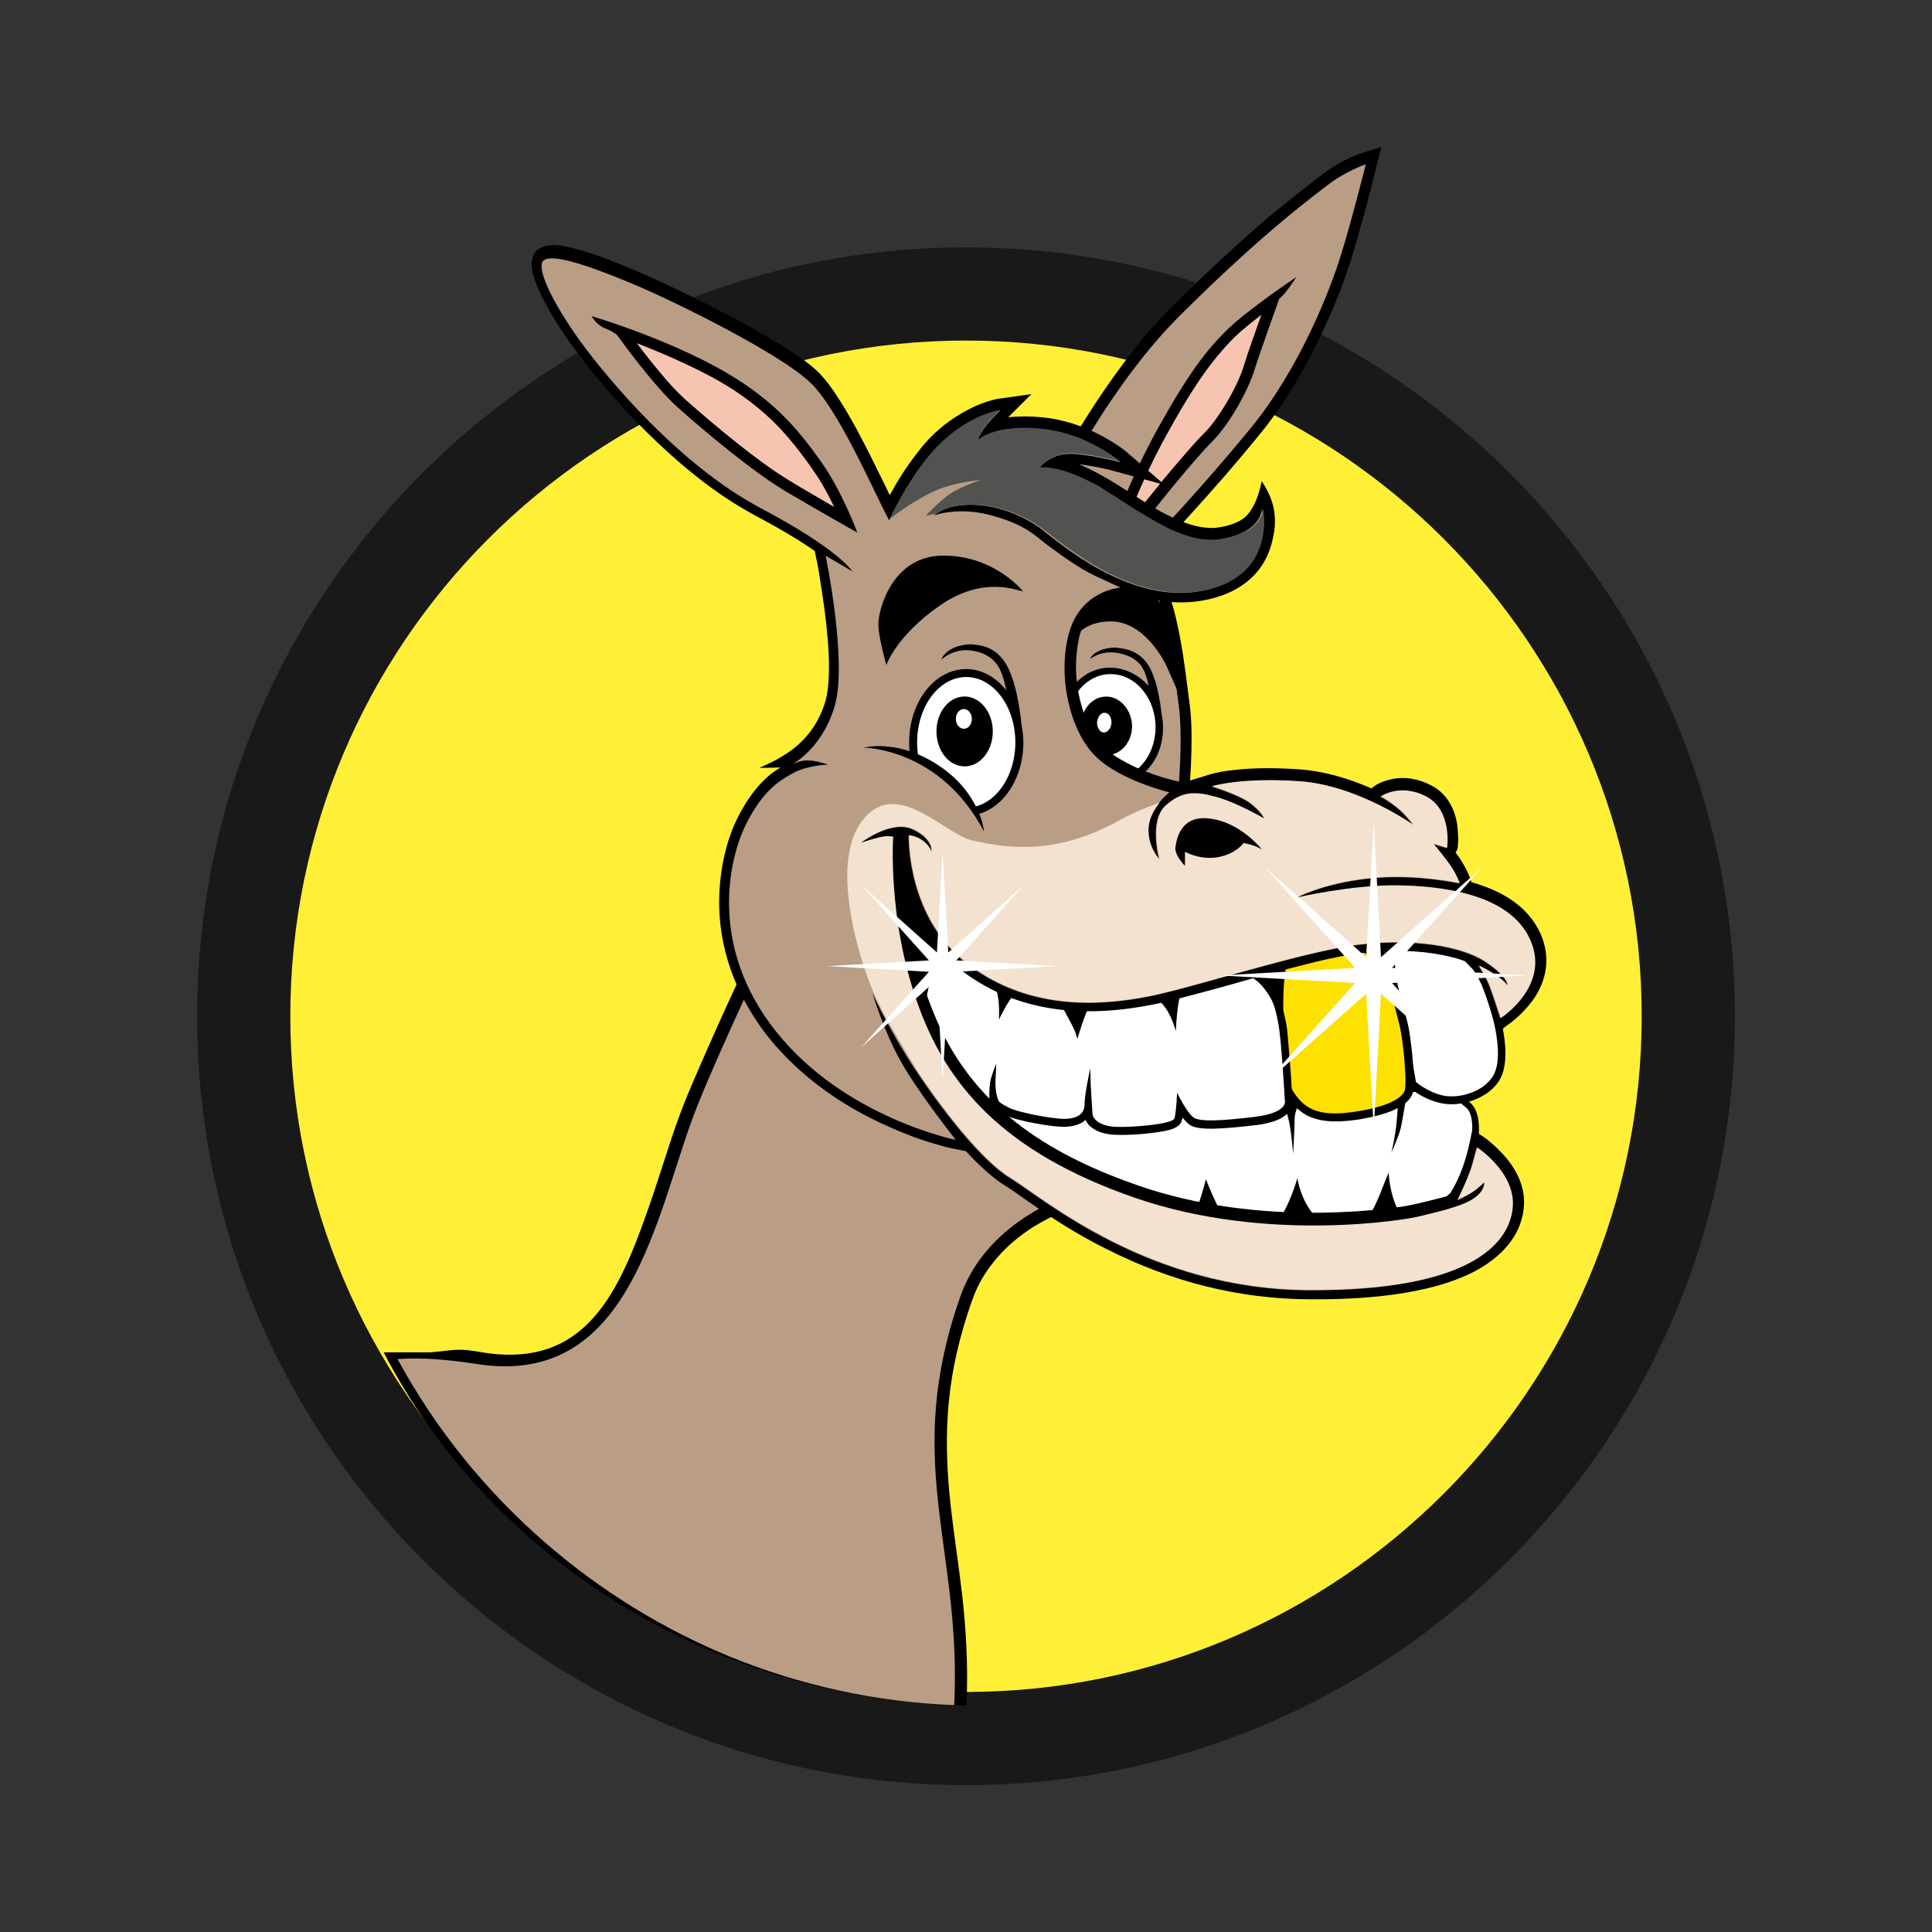 <svg width="250" height="250" viewBox="0 0 250 250" fill="none" xmlns="http://www.w3.org/2000/svg">
<rect x="0" y="0" width="250" height="250" fill="#333333" stroke="none"/>
<g clip-path="url(#clip0_242_94487)">
<path d="M124.999 38.035C73.394 38.035 31.535 79.894 31.535 131.499C31.535 183.104 73.394 224.964 124.999 224.964C176.605 224.964 218.464 183.105 218.464 131.499C218.464 79.893 176.605 38.035 124.999 38.035Z" fill="#FFF037"/>
<path d="M125.001 230.996C70.141 230.996 25.508 186.363 25.508 131.502C25.508 76.642 70.141 32.009 125.001 32.009C179.862 32.009 224.495 76.642 224.495 131.502C224.495 186.363 179.862 230.996 125.001 230.996V230.996ZM125.001 44.067C76.789 44.067 37.566 83.29 37.566 131.502C37.566 179.714 76.789 218.938 125.001 218.938C173.213 218.938 212.437 179.714 212.437 131.502C212.437 83.29 173.213 44.067 125.001 44.067V44.067Z" fill="#191919"/>
<path fill-rule="evenodd" clip-rule="evenodd" d="M49.647 174.994C63.639 202.029 92.635 219.969 125.053 220.707C125.053 220.363 125.102 219.969 125.102 219.626C125.249 215.202 125.004 210.826 124.511 206.452C124.067 202.619 123.476 198.833 123.033 194.999C121.948 185.268 122.491 177.6 125.792 168.261C127.22 164.181 130.176 160.986 133.773 158.725C135.103 157.89 138.749 155.972 140.325 155.874C142.69 155.874 147.075 154.203 149.045 153.024C154.563 149.779 155.893 144.815 152.395 139.261C147.124 130.905 133.675 124.515 124.461 122.057C115.938 119.796 106.036 119.157 97.808 122.942L97.266 123.187L97.02 123.728C95.197 127.611 93.374 131.543 91.65 135.476C90.271 138.622 88.793 141.915 87.61 145.207C86.329 148.845 85.246 152.532 83.964 156.169C80.171 167.032 75.875 177.206 62.425 174.994C59.026 174.405 59.123 174.7 55.674 174.994H49.647V174.994Z" fill="black"/>
<path fill-rule="evenodd" clip-rule="evenodd" d="M51.443 175.863C56.37 184.956 62.922 193.018 70.706 199.752C77.703 205.798 85.684 210.762 94.404 214.35C103.419 218.037 113.224 220.248 123.471 220.642C123.471 220.298 123.52 219.904 123.52 219.511C124.21 199.8 116.82 188.839 124.308 167.655C127.855 157.726 138.891 154.188 140.418 154.188C141.945 154.188 158.007 150.992 151.159 140.08C144.311 129.168 116.426 116.241 98.591 124.351C98.591 124.351 91.399 139.539 89.28 145.635C84.403 159.545 80.659 179.697 61.395 176.453C58.045 175.961 54.647 175.617 51.444 175.864L51.443 175.863Z" fill="#B99D85"/>
<path fill-rule="evenodd" clip-rule="evenodd" d="M133.725 68.841C137.076 71.544 141.313 73.658 145.747 72.773C147.323 72.478 149.294 71.643 150.427 70.463C151.708 69.136 152.94 67.809 154.171 66.432C157.127 63.188 160.034 59.846 162.842 56.405C166.045 52.522 168.704 48.049 170.872 43.478C172.4 40.283 173.828 36.842 174.863 33.451C175.356 31.927 175.749 30.403 176.194 28.88C176.883 26.422 177.523 23.964 178.115 21.507L178.755 19L176.292 19.786C174.371 20.376 172.153 21.703 170.627 22.932C168.359 24.701 166.143 26.422 163.927 28.29C159.64 31.976 155.501 35.859 151.51 39.841C149.787 41.561 148.211 43.33 146.733 45.248C143.136 49.819 139.933 54.783 137.076 59.895C135.794 62.205 134.465 64.663 133.381 67.071L132.938 68.104L133.725 68.841V68.841Z" fill="black"/>
<path fill-rule="evenodd" clip-rule="evenodd" d="M134.658 67.762C134.658 67.762 142.294 51.198 152.542 40.974C162.79 30.75 168.899 26.179 171.51 24.164C174.121 22.099 176.732 21.264 176.732 21.264C176.732 21.264 174.811 28.931 173.48 33.109C172.2 37.287 168.259 47.61 161.706 55.572C155.153 63.535 149.389 69.531 149.389 69.531C149.389 69.531 143.92 75.184 134.658 67.762Z" fill="#B99D85"/>
<path fill-rule="evenodd" clip-rule="evenodd" d="M143.566 69.507C143.566 69.507 145.882 62.528 149.824 55.45C153.765 48.372 155.983 45.472 158.642 42.818C161.303 40.163 167.757 35.838 167.757 35.838C167.757 35.838 167.067 36.919 166.476 37.656C165.934 38.394 165.54 38.639 165.54 38.639C165.54 38.639 163.126 45.324 162.338 47.831C161.598 50.338 159.135 54.86 156.869 57.121C154.603 59.382 149.626 65.526 148.641 66.902C147.607 68.18 146.424 70.933 143.567 69.507L143.566 69.507Z" fill="black"/>
<path fill-rule="evenodd" clip-rule="evenodd" d="M145.43 68.386C145.774 67.452 146.168 66.519 146.513 65.634C147.844 62.39 149.321 59.195 151.046 56.098C153.509 51.675 156.022 47.398 159.618 43.761C160.652 42.729 161.934 41.746 163.115 40.812C163.115 40.812 163.165 40.763 163.214 40.763C162.919 41.549 162.672 42.336 162.377 43.122C161.884 44.498 161.391 45.924 160.948 47.349C160.159 49.954 157.745 54.132 155.824 56.049C154.444 57.425 153.115 59.047 151.833 60.522C150.897 61.603 150.011 62.685 149.124 63.815C148.533 64.552 147.941 65.24 147.399 65.978C147.006 66.519 146.661 67.109 146.266 67.649C145.971 67.993 145.725 68.288 145.43 68.386L145.43 68.386Z" fill="#F6C4B1"/>
<path fill-rule="evenodd" clip-rule="evenodd" d="M153.124 109.658C153.271 108.576 153.419 107.397 153.517 106.316C153.764 103.858 154.01 101.4 154.109 98.992C154.207 96.633 154.257 94.077 154.01 91.668C153.715 89.358 153.42 86.999 153.074 84.689C152.482 80.953 151.498 76.087 149.428 72.892C149.231 72.548 148.985 72.253 148.69 71.958C146.424 69.599 142.679 69.549 139.872 70.975C135.881 72.99 134.255 77.266 134.156 81.494C134.008 85.868 133.713 90.341 134.648 94.618C136.57 103.269 143.369 107.79 151.251 110.789L152.927 111.428L153.124 109.659L153.124 109.658Z" fill="black"/>
<path fill-rule="evenodd" clip-rule="evenodd" d="M151.742 109.364C151.742 109.364 153.318 97.812 152.579 91.718C151.84 85.672 150.855 77.709 148.194 73.531C145.534 69.353 135.879 70.779 135.534 81.445C135.237 92.111 133.858 102.58 151.742 109.364V109.364Z" fill="#B99D85"/>
<path fill-rule="evenodd" clip-rule="evenodd" d="M185.369 159.037C185.369 159.037 188.769 150.534 188.228 141.686C187.636 132.839 197.884 124.187 194.14 120.354C190.394 116.471 177.389 116.815 172.955 117.651C168.521 118.437 142.015 129.791 130.536 118.093C119.057 106.394 117.431 103.347 117.431 103.347C117.431 103.347 106.396 101.774 112.554 124.237C118.713 146.7 139.306 154.908 147.583 157.956C155.908 160.954 179.95 164.494 185.37 159.037H185.369Z" fill="black"/>
<path fill-rule="evenodd" clip-rule="evenodd" d="M181.133 141.289C180.886 141.093 180.64 140.945 180.245 140.847C179.556 140.65 178.817 140.553 178.127 140.454C177.044 140.257 175.959 140.11 174.876 140.011C173.643 139.914 172.265 139.815 171.032 139.962C169.554 140.11 168.323 140.798 167.436 142.027C167.288 142.223 167.14 142.469 166.993 142.715C166.45 141.732 165.712 141.093 164.234 140.601C163.839 140.454 163.298 140.405 162.854 140.356C162.165 140.257 161.524 140.209 160.835 140.159C159.061 140.012 157.287 139.962 155.514 139.865C152.607 139.765 149.749 139.668 146.843 139.618C145.759 139.618 144.675 139.57 143.641 139.471C141.375 139.274 139.059 138.931 136.842 138.34C135.019 137.849 133.049 137.16 131.521 136.079C129.55 134.654 127.383 133.376 125.116 132.491C124.378 132.196 123.393 131.902 122.604 131.803L121.52 131.705L121.471 132.786C121.471 133.376 121.471 134.015 121.57 134.654C121.717 136.129 121.963 137.652 122.358 139.078C123.54 143.452 125.855 147.335 129.55 150.087C131.817 151.808 134.477 153.234 137.039 154.413C140.488 155.986 144.134 157.313 147.828 158.394C149.503 158.885 151.227 159.377 152.902 159.82L153.494 159.967L153.888 159.476C154.628 158.591 155.465 157.313 155.908 156.232C155.957 156.035 156.056 155.838 156.105 155.641C156.204 155.888 156.351 156.133 156.499 156.427C156.893 157.215 157.534 158.394 158.174 158.984L158.42 159.229L165.022 160.065L165.367 159.623C166.155 158.64 166.943 157.263 167.436 156.133C167.485 155.986 167.583 155.789 167.633 155.641C168.126 156.674 168.717 157.607 169.456 158.296C169.949 158.738 171.525 160.312 172.165 160.507L172.51 160.606L172.855 160.507C173.595 160.262 174.284 160.016 174.974 159.77C175.466 159.574 175.959 159.426 176.403 159.229C176.846 159.032 177.437 158.837 177.634 158.345C177.831 157.951 178.077 157.558 178.274 157.165C178.57 156.575 178.866 155.985 179.112 155.346C179.358 156.133 179.703 156.871 180.048 157.51C181.821 160.654 185.024 160.95 187.192 158.001C187.586 157.41 187.98 156.772 188.325 156.182C189.113 154.855 189.803 153.43 190.344 152.004C190.641 151.218 190.837 150.431 190.985 149.645C191.33 147.728 191.97 144.041 190.148 142.616C189.951 142.469 189.803 142.321 189.606 142.174C188.62 141.338 187.388 141.044 186.157 140.798C185.172 140.601 183.989 140.355 182.955 140.405C182.313 140.306 181.477 140.503 181.132 141.289L181.133 141.289Z" fill="black"/>
<path fill-rule="evenodd" clip-rule="evenodd" d="M186.493 157.317C186.493 157.317 189.449 153.139 190.138 149.354C190.828 145.618 190.483 143.947 189.695 143.308C188.857 142.669 188.809 142.227 186.148 141.686C183.488 141.097 182.256 141.194 182.059 141.785C181.862 142.374 181.517 144.832 181.271 145.913C181.024 146.995 180.039 149.158 180.039 149.158C180.039 149.158 180.581 146.945 180.728 145.126C180.876 143.308 181.123 142.129 179.99 141.833C178.905 141.538 173.979 140.654 171.17 140.949C168.363 141.243 167.526 143.701 167.526 144.782C167.526 145.863 167.328 149.305 167.328 149.305C167.328 149.305 167.082 146.012 166.688 144.635C166.293 143.259 165.948 142.177 163.978 141.588C162.007 140.949 146.932 140.654 146.932 140.654C146.932 140.654 136.241 140.654 131.019 136.919C125.797 133.182 122.594 132.838 122.594 132.838C122.594 132.838 122.249 143.259 130.231 149.305C138.212 155.302 153.238 158.84 153.238 158.84C153.238 158.84 154.568 157.268 155.061 155.891C155.554 154.516 156.046 152.598 156.046 152.598C156.046 152.598 156.687 154.269 157.524 155.99C158.362 157.66 159.002 158.3 159.002 158.3L164.718 158.987C164.718 158.987 165.851 157.562 166.688 155.694C167.526 153.827 167.871 152.45 167.871 152.45C167.871 152.45 168.364 155.645 170.334 157.513C172.304 159.381 172.698 159.528 172.698 159.528C172.698 159.528 176.788 158.152 176.886 157.956C176.985 157.709 177.871 156.334 178.709 154.171C179.546 152.008 179.694 151.763 179.694 151.763C179.694 151.763 179.744 154.515 181.124 157.021C182.404 159.43 184.768 159.676 186.494 157.317L186.493 157.317Z" fill="white"/>
<path fill-rule="evenodd" clip-rule="evenodd" d="M191.271 123.986C190.976 123.052 190.04 122.069 189.301 121.48C186.936 119.709 183.635 119.316 180.777 119.464L180.039 119.513L179.842 120.25C179.644 120.938 179.546 121.774 179.497 122.511C179.349 124.232 179.447 126.001 179.842 127.721C180.235 129.491 180.58 131.309 180.925 133.079C181.369 135.439 181.812 137.798 182.206 140.206L182.255 140.551L182.502 140.796C183.487 141.681 185.014 142.418 186.295 142.712C188.858 143.353 192.355 142.221 193.882 140.01C195.558 137.552 194.572 133.128 193.833 130.474C193.637 129.835 193.439 129.147 193.192 128.508C192.651 126.985 191.961 125.46 191.271 123.986V123.986Z" fill="black"/>
<path fill-rule="evenodd" clip-rule="evenodd" d="M180.861 120.494C180.861 120.494 180.023 123.738 180.861 127.475C181.698 131.21 183.226 140.008 183.226 140.008C183.226 140.008 184.605 141.237 186.575 141.728C188.546 142.22 191.7 141.434 193.078 139.418C194.458 137.452 193.67 133.52 192.931 130.719C192.143 127.966 190.369 124.378 190.369 124.378C190.369 124.378 189.137 120.101 180.86 120.494L180.861 120.494Z" fill="white"/>
<path fill-rule="evenodd" clip-rule="evenodd" d="M173.711 120.803C172.036 120.41 170.312 120.656 168.735 121.393C167.751 121.835 166.468 122.721 165.878 123.704C165.138 124.981 165.09 128.274 165.09 129.798C165.09 132.797 164.942 139.285 166.468 141.693C166.961 142.479 167.503 143.168 168.243 143.758C170.213 145.33 172.923 145.233 175.287 144.937C177.307 144.642 182.086 143.807 182.825 141.398C182.973 140.809 182.973 139.874 182.924 139.285C182.874 138.302 182.825 137.269 182.727 136.286C182.579 135.008 182.431 133.583 182.136 132.355C181.839 131.175 181.544 129.946 181.199 128.766C180.806 127.39 180.214 125.669 179.426 124.441C178.441 122.916 175.584 121.492 173.908 120.853L173.859 120.803H173.711V120.803Z" fill="black"/>
<path fill-rule="evenodd" clip-rule="evenodd" d="M173.493 121.776C173.493 121.776 177.484 123.348 178.519 125.02C179.602 126.642 180.538 130.377 181.08 132.59C181.622 134.801 182.065 140.158 181.77 141.093C181.475 142.076 179.602 143.255 175.07 143.894C170.537 144.534 168.715 143.452 167.285 141.141C165.857 138.831 166.054 130.525 166.054 129.788C166.054 129.001 166.103 125.266 166.744 124.184C167.433 123.054 170.291 121.038 173.493 121.776V121.776Z" fill="#FDE100"/>
<path fill-rule="evenodd" clip-rule="evenodd" d="M167.222 142.17C167.124 140.45 167.025 138.68 166.877 136.96C166.779 135.977 166.73 135.044 166.631 134.061C166.582 133.372 166.483 132.634 166.335 131.947C165.892 129.981 165.646 128.899 164.364 127.277C163.576 126.245 162.246 125.262 160.965 124.869C158.946 124.082 156.728 123.836 154.757 124.77C153.477 125.36 152.344 126.441 151.801 127.768C151.604 128.26 151.456 128.899 151.309 129.587C150.668 128.751 149.733 127.915 148.945 127.376C147.812 126.638 146.432 126.048 145.052 126.293C142.983 126.687 141.062 127.621 139.977 129.489C139.634 130.079 139.337 130.816 139.091 131.504C138.303 130.029 137.318 128.112 136.185 127.179C134.559 125.851 131.799 126.048 130.42 127.621C130.223 127.818 130.026 128.063 129.878 128.358C129.73 127.719 129.583 127.031 129.385 126.392C129.188 125.704 128.992 125.016 128.795 124.327C128.695 123.983 128.597 123.59 128.45 123.197C128.203 122.608 127.267 122.116 126.725 121.87C125.74 121.477 124.656 121.33 123.621 121.624C122.735 121.821 121.897 122.214 121.257 122.902C120.814 123.344 120.567 123.836 120.222 124.377C119.434 125.507 118.843 128.259 118.696 129.685C118.646 130.275 118.547 130.865 118.498 131.503C118.399 132.486 118.399 133.519 118.498 134.552C118.794 137.304 119.927 139.762 122.095 141.581C123.326 142.612 125.396 144.186 127.169 143.939C127.76 143.841 128.203 143.595 128.499 143.3C128.893 143.694 129.632 144.038 130.026 144.283C131.504 145.021 135.938 145.807 137.613 145.807C138.697 145.807 139.781 145.561 140.47 144.922C140.668 145.364 141.012 145.758 141.407 146.004C142.245 146.594 143.278 146.791 144.264 146.839C145.397 146.888 146.629 146.839 147.763 146.741C148.748 146.643 149.733 146.544 150.718 146.347C151.457 146.2 152.541 145.955 152.886 145.119C152.935 144.972 152.984 144.824 153.034 144.627C153.379 145.069 153.772 145.463 154.117 145.66C154.905 146.053 156.137 146.053 157.024 146.053C158.797 146.004 160.62 145.807 162.345 145.61C163.724 145.463 165.744 145.069 166.68 143.988C167.124 143.398 167.37 142.759 167.222 142.17L167.222 142.17Z" fill="black"/>
<path fill-rule="evenodd" clip-rule="evenodd" d="M160.686 125.808C160.686 125.808 162.46 126.397 163.594 127.921C164.775 129.445 164.973 130.28 165.367 132.198C165.81 134.115 166.253 142.372 166.253 142.372C166.253 142.372 166.845 143.994 162.263 144.535C157.681 145.076 155.464 145.125 154.578 144.682C153.69 144.24 152.312 141.389 152.312 141.389C152.312 141.389 152.212 143.994 151.967 144.731C151.67 145.468 146.547 145.911 144.379 145.813C142.211 145.714 141.423 144.731 141.373 144.191C141.325 143.651 141.226 141.88 141.128 140.16C141.078 138.391 141.078 138.244 141.078 138.244C141.078 138.244 140.34 141.585 140.34 142.913C140.34 144.24 139.255 144.781 137.679 144.781C136.103 144.781 131.767 143.945 130.584 143.355C129.403 142.765 129.254 142.519 129.254 142.519C129.254 142.519 128.761 141.635 128.811 139.914C128.91 138.244 128.91 137.653 128.91 137.653C128.91 137.653 128.318 138.981 128.121 140.062C127.973 141.143 128.022 142.274 128.022 142.274C128.022 142.274 127.283 144.535 122.85 140.799C118.416 137.064 119.647 131.215 119.795 129.789C119.942 128.363 120.583 125.808 121.175 124.972C121.765 124.087 122.16 123.104 124.032 122.662C125.855 122.219 127.579 123.399 127.678 123.645C127.776 123.891 129.008 127.872 129.205 129.396C129.353 130.92 129.254 131.951 129.254 131.951C129.254 131.951 130.339 129.641 131.422 128.363C132.506 127.135 134.625 127.086 135.758 128.019C136.891 128.954 138.172 131.656 138.714 132.64C139.255 133.623 139.403 134.459 139.403 134.459C139.403 134.459 140.339 131.263 141.028 130.035C141.718 128.805 143.049 127.774 145.414 127.332C147.73 126.889 150.389 129.641 151.079 130.821C151.769 132.001 152.163 133.426 152.163 133.426C152.163 133.426 152.262 129.789 152.902 128.216C153.445 126.545 156.006 123.94 160.686 125.808L160.686 125.808Z" fill="white"/>
<path fill-rule="evenodd" clip-rule="evenodd" d="M143.894 86.395C140.199 86.247 137.194 89.54 137.194 93.767C137.145 97.945 140.1 101.483 143.795 101.582C147.49 101.73 150.495 98.437 150.495 94.21C150.495 93.57 150.446 92.932 150.298 92.342C150.298 92.342 149.953 88.41 148.672 86.198C147.342 83.986 145.224 83.937 144.682 83.839C144.14 83.741 142.908 83.839 142.022 84.331C141.135 84.773 141.086 85.264 141.086 85.264C141.086 85.264 142.416 84.134 144.534 84.478C146.652 84.822 147.637 85.854 148.082 86.886C148.377 87.574 148.574 88.312 148.623 88.754C147.392 87.378 145.716 86.493 143.894 86.395V86.395Z" fill="black"/>
<path fill-rule="evenodd" clip-rule="evenodd" d="M143.862 87.231C140.71 87.132 138.099 90.082 138.05 93.817C138 97.552 140.562 100.698 143.715 100.796C146.868 100.895 149.478 97.946 149.528 94.21C149.578 90.475 147.065 87.329 143.862 87.231V87.231Z" fill="white"/>
<path fill-rule="evenodd" clip-rule="evenodd" d="M143.24 90.138C141.418 90.089 139.94 91.71 139.89 93.824C139.841 95.888 141.319 97.657 143.141 97.707C144.964 97.756 146.442 96.134 146.491 94.02C146.491 91.956 145.013 90.187 143.24 90.138H143.24Z" fill="black"/>
<path fill-rule="evenodd" clip-rule="evenodd" d="M142.94 92.231C142.448 92.231 142.005 92.772 141.955 93.51C141.955 94.197 142.35 94.787 142.842 94.787C143.335 94.787 143.778 94.246 143.828 93.51C143.828 92.772 143.433 92.231 142.94 92.231Z" fill="white"/>
<path fill-rule="evenodd" clip-rule="evenodd" d="M98.238 99.364L100.997 99.314C100.258 99.757 99.569 100.249 98.928 100.888C97.45 102.313 96.317 104.082 95.43 105.852C93.706 109.292 92.966 113.668 93.066 117.501C93.263 123.744 95.627 129.396 99.47 134.262C103.559 139.324 109.027 143.159 114.939 145.764C116.91 146.649 118.93 147.436 120.999 148.025C121.837 148.271 122.674 148.517 123.512 148.664L124.99 148.959C126.714 150.827 128.487 152.449 130.065 153.432C130.754 153.826 131.395 154.317 132.035 154.759C133.021 155.448 133.956 156.087 134.942 156.774C137.651 158.593 140.409 160.264 143.317 161.69C151.495 165.819 160.215 168.08 169.428 168.129C176.078 168.178 184.848 167.637 190.859 164.491C194.062 162.772 196.771 160.117 197.165 156.382C197.461 153.826 196.376 151.516 194.702 149.598C194.11 148.959 193.519 148.32 192.829 147.78C192.583 147.534 192.091 147.19 191.794 146.993L190.514 146.207C189.922 149.353 189.183 151.958 187.656 154.415L187.164 154.809C187.065 154.858 187.016 154.858 186.967 154.858C185.735 155.202 184.454 155.497 183.222 155.792C182.828 155.89 182.434 155.94 182.04 156.037C181.202 156.185 180.316 156.284 179.429 156.382C176.67 156.726 173.862 156.873 171.053 156.923C163.122 157.021 154.894 156.037 147.356 153.432C136.42 149.648 126.96 143.995 121.787 133.279C121.097 131.854 120.506 130.33 119.964 128.857C118.388 124.285 117.452 119.37 117.107 114.503V114.208C117.107 114.241 117.123 114.274 117.157 114.307C118.388 118.829 120.801 122.909 124.595 125.71C131.887 131.166 140.558 131.707 149.179 129.987C151.248 129.593 153.318 129.004 155.387 128.463C157.998 127.775 160.559 127.038 163.17 126.3C165.486 125.661 167.802 125.071 170.167 124.481C172.039 124.039 174.009 123.597 175.93 123.351C178.986 122.958 182.237 122.909 185.291 123.351C186.621 123.548 188.149 123.843 189.577 124.383L190.612 125.464C191.055 126.153 191.598 127.038 191.893 127.824C192.386 129.151 192.829 130.527 193.224 131.904L193.765 133.673L194.997 132.69C196.18 131.904 197.46 130.626 198.298 129.496C200.219 126.841 200.662 123.794 199.332 120.795C197.706 117.207 194.258 115.241 190.415 114.16L190.218 113.619C189.922 112.783 189.43 111.898 188.987 111.211C188.79 110.915 188.592 110.62 188.346 110.325C188.494 110.129 188.592 109.884 188.642 109.637V109.441C188.642 109.245 188.691 108.998 188.691 108.753C188.691 108.015 188.642 107.327 188.543 106.59C188.198 104.477 187.114 102.608 185.193 101.625C183.616 100.789 181.794 100.446 180.02 100.839C179.331 100.986 178.444 101.281 177.853 101.724L177.458 102.019C174.552 100.741 171.398 99.806 168.245 99.561C165.338 99.364 162.333 99.315 159.476 99.659C158.54 99.758 157.358 99.955 156.422 100.249L153.564 101.134C153.367 101.183 153.169 101.183 152.973 101.233L151.691 100.938C148.932 100.249 144.745 98.627 142.725 96.563C140.361 94.154 139.276 89.78 139.228 86.486C139.228 85.012 139.376 83.537 139.72 82.161C140.213 80.392 141.199 78.917 142.824 78.032C143.465 77.688 144.4 77.344 145.14 77.295L147.356 77.147C150.165 77.934 153.071 78.229 155.978 77.639C159.969 76.853 163.27 74.641 164.452 70.66C165.437 67.366 165.043 64.958 163.27 62.255C162.825 64.368 162.235 65.646 161.447 66.58C160.659 67.514 159.131 68.005 157.948 68.202C157.407 68.3 156.915 68.349 156.372 68.3C154.254 68.202 152.136 67.219 150.263 66.236C147.899 64.909 145.731 63.385 143.415 62.009C142.232 61.321 140.952 60.632 139.671 60.092C139.917 60.092 140.164 60.141 140.409 60.19C141.789 60.387 143.267 60.682 144.598 61.075L150.706 62.746L145.928 58.617C145.041 57.831 143.81 57.093 142.775 56.504C140.311 55.177 137.602 54.243 134.794 53.997C133.364 53.849 131.838 53.849 130.409 53.997H130.458L133.464 50.999L129.275 51.589C128.439 51.687 127.404 52.08 126.616 52.375C124.546 53.26 122.575 54.538 120.949 56.062C120.112 56.848 119.373 57.684 118.683 58.618C117.353 60.289 116.22 62.107 115.186 63.975C115.186 64.024 115.137 64.024 115.137 64.074C114.89 63.582 114.644 63.041 114.397 62.55C113.461 60.633 112.526 58.716 111.54 56.848C110.653 55.128 109.717 53.456 108.682 51.834C107.845 50.507 106.859 49.082 105.726 48C104.248 46.624 102.229 45.346 100.504 44.314C98.14 42.888 95.677 41.512 93.164 40.234C89.667 38.415 86.021 36.646 82.374 35.073C79.813 33.992 77.054 32.861 74.394 32.173C72.965 31.78 70.748 31.288 69.516 32.369C68.087 33.647 69.122 36.203 69.762 37.629C70.895 40.086 72.473 42.593 74.098 44.805C76.069 47.508 78.285 50.163 80.551 52.669C83.557 55.913 86.759 59.01 90.257 61.763C92.621 63.63 95.184 65.351 97.845 66.776C100.357 68.103 103.017 69.627 105.431 71.298L105.578 72.036C105.826 73.117 106.023 74.248 106.171 75.378C106.564 77.787 106.909 80.244 107.106 82.702C107.304 85.061 107.451 88.649 106.761 90.91C105.283 95.531 102.179 97.693 98.238 99.365V99.364Z" fill="black"/>
<path fill-rule="evenodd" clip-rule="evenodd" d="M115.06 67.336C115.06 67.336 118.016 60.848 121.86 57.26C125.702 53.623 129.397 53.131 129.397 53.131C129.397 53.131 127.623 54.9 127.082 55.785C126.539 56.67 126.589 56.965 126.589 56.965C126.589 56.965 128.658 54.949 134.668 55.539C140.728 56.129 144.965 59.816 144.965 59.816C144.965 59.816 141.171 58.783 138.512 58.734C135.851 58.685 134.471 60.553 134.471 60.553C134.471 60.553 137.279 60.111 142.649 63.355C148.02 66.599 152.947 70.678 158.169 69.745C163.341 68.811 163.292 65.812 163.292 65.812C163.292 65.812 165.115 74.512 155.656 76.429C146.147 78.346 136.984 70.138 134.57 68.319C132.107 66.55 128.609 65.222 125.307 65.32C122.008 65.419 120.874 66.697 120.874 66.697C120.874 66.697 124.027 65.468 128.51 66.746C132.993 68.024 133.978 69.4 135.801 70.728C137.624 72.054 139.545 73.48 141.713 74.512C143.881 75.545 145.014 76.036 145.014 76.036C145.014 76.036 139.842 76.331 138.314 81.983C136.787 87.636 138.512 94.567 141.664 97.762C144.768 100.956 151.32 102.529 151.32 102.529C151.32 102.529 148.759 104.495 148.561 107.1C148.365 109.657 149.991 111.278 149.991 111.278C149.991 111.278 148.611 106.216 150.779 104.298C152.897 102.381 154.671 102.431 157.429 103.217C160.188 104.003 163.588 106.019 163.588 106.019C163.588 106.019 163.194 104.986 161.618 103.856C160.041 102.775 156.789 101.792 156.789 101.792C156.789 101.792 160.533 100.612 168.121 101.153C175.707 101.693 182.9 106.855 182.9 106.855C182.9 106.855 181.915 105.429 180.585 104.397C179.255 103.364 178.615 103.119 178.615 103.119C178.615 103.119 181.028 101.35 184.477 103.119C187.876 104.889 187.186 109.754 187.186 109.754L185.413 109.213C185.413 109.213 187.039 111.179 187.729 112.212C188.418 113.245 188.812 114.326 188.812 114.326C188.812 114.326 183.146 113.048 177.136 113.687C171.125 114.326 167.726 116.193 167.726 116.193C167.726 116.193 174.821 114.571 180.535 114.62C186.251 114.67 195.266 115.653 197.927 121.649C200.636 127.645 194.133 131.774 194.133 131.774C194.133 131.774 193.197 128.875 192.753 127.695C192.31 126.515 191.325 124.992 191.325 124.992C191.325 124.992 192.655 125.631 193.69 126.368C194.724 127.105 195.019 127.597 195.019 127.597C195.019 127.597 195.364 126.614 192.212 124.5C189.058 122.387 182.556 121.403 175.609 122.288C168.613 123.173 154.769 127.695 148.808 128.924C142.846 130.103 133.485 130.988 125.357 124.893C117.228 118.847 117.573 108.132 117.573 108.132C117.573 108.132 118.607 108.23 119.445 108.918C120.332 109.607 120.48 110.344 120.48 110.344C120.48 110.344 120.923 108.673 118.115 107.346C115.307 106.018 111.316 109.115 111.316 109.115C111.316 109.115 112.499 108.721 113.632 108.427C114.815 108.132 115.503 108.329 115.503 108.329C115.503 108.329 114.765 118.798 118.559 129.611C122.303 140.425 129.742 149.175 146.837 155.072C163.932 160.971 181.964 157.874 183.492 157.482C185.019 157.088 188.911 156.302 190.587 155.171C192.212 154.09 192.015 153.008 192.015 153.008C192.015 153.008 191.423 153.647 190.635 154.188C189.847 154.729 188.566 155.318 188.566 155.318C188.566 155.318 190.044 152.272 190.438 150.845C190.832 149.42 191.078 148.536 191.078 148.536C191.078 148.536 196.202 151.878 195.66 156.449C195.168 161.02 190.093 167.066 169.351 166.969C148.611 166.869 135.062 155.122 130.726 152.467C126.342 149.814 120.233 141.359 117.179 136.445C114.173 131.529 112.892 128.481 112.892 128.481C112.892 128.481 114.322 133.396 116.588 137.378C118.804 141.359 123.681 147.504 123.681 147.504C123.681 147.504 109.296 144.604 100.477 133.544C91.609 122.485 94.32 111.081 96.536 106.657C98.754 102.234 100.872 101.006 102.645 100.022C104.419 99.039 107.129 98.94 107.129 98.94C107.129 98.94 105.552 98.351 104.369 98.4C103.187 98.449 102.251 99.039 102.251 99.039C102.251 99.039 106.192 97.22 107.965 91.518C109.74 85.817 106.832 71.907 106.832 71.907L110.281 73.922C110.281 73.922 108.607 71.12 98.359 65.713C88.112 60.257 78.948 49.444 75.105 44.184C71.311 38.925 69.341 34.55 70.326 33.715C71.311 32.879 75.105 33.911 81.707 36.664C88.26 39.416 100.921 45.855 104.616 49.296C108.41 52.589 113.238 64.042 115.061 67.335L115.06 67.336Z" fill="#B99D85"/>
<path fill-rule="evenodd" clip-rule="evenodd" d="M115.119 67.162C115.513 66.277 118.321 60.575 121.82 57.233L121.869 57.184C125.711 53.546 129.407 53.055 129.407 53.055C129.407 53.055 127.632 54.824 127.091 55.709C126.549 56.594 126.599 56.889 126.599 56.889C126.599 56.889 128.667 54.873 134.678 55.463C136.304 55.611 137.782 56.004 139.063 56.446C139.556 56.594 139.999 56.79 140.393 56.987C142.167 57.774 143.546 58.658 144.285 59.199C144.729 59.543 144.974 59.739 144.974 59.739C144.974 59.739 144.63 59.641 144.088 59.494C143.004 59.248 141.083 58.806 139.407 58.707C139.112 58.707 138.817 58.658 138.57 58.658C138.274 58.658 138.028 58.658 137.782 58.707C135.663 59.002 134.53 60.477 134.53 60.477C134.53 60.477 135.27 60.379 136.698 60.673C137.093 60.772 137.585 60.87 138.126 61.067C139.161 61.411 140.393 61.951 141.871 62.738C142.167 62.885 142.462 63.082 142.758 63.278C143.645 63.819 144.482 64.36 145.319 64.9C145.714 65.146 146.157 65.441 146.552 65.687C146.65 65.785 146.797 65.835 146.896 65.933C147.044 66.031 147.192 66.129 147.34 66.179C147.734 66.424 148.177 66.67 148.571 66.916C148.867 67.063 149.113 67.26 149.408 67.407C149.853 67.653 150.345 67.899 150.788 68.145C151.231 68.391 151.674 68.587 152.167 68.784C154.237 69.668 156.256 70.111 158.326 69.718C163.499 68.784 163.45 65.785 163.45 65.785C163.45 65.785 165.272 74.485 155.813 76.402C154.287 76.697 152.759 76.746 151.281 76.599C150.739 76.55 150.198 76.451 149.655 76.353C146.305 75.714 143.152 74.141 140.639 72.568C140.541 72.519 140.442 72.421 140.344 72.372C139.9 72.077 139.457 71.782 139.013 71.487C137.289 70.307 135.91 69.177 135.072 68.538C134.924 68.439 134.826 68.341 134.727 68.292C132.264 66.522 128.766 65.195 125.466 65.293C123.051 65.342 121.82 66.08 121.278 66.424C120.391 66.621 119.799 66.719 119.799 66.719C119.799 66.719 121.327 65.097 122.707 64.065C124.086 63.032 126.944 62.099 126.944 62.099C126.944 62.099 123.2 62.394 120.539 63.721C117.78 65.048 115.119 67.162 115.119 67.162L115.119 67.162Z" fill="#525251"/>
<path fill-rule="evenodd" clip-rule="evenodd" d="M150.73 104.371C150.779 104.322 150.829 104.272 150.878 104.223C152.06 103.142 153.144 102.7 154.327 102.65C153.982 103.339 153.045 104.567 150.73 104.371V104.371Z" fill="#9E775C"/>
<path fill-rule="evenodd" clip-rule="evenodd" d="M150.067 103.842C149.427 104.678 148.737 105.759 148.637 107.037C148.441 109.593 150.067 111.215 150.067 111.215C150.067 111.215 148.687 106.152 150.855 104.236C152.973 102.318 154.747 102.367 157.505 103.154C160.264 103.94 163.665 105.955 163.665 105.955C163.665 105.955 163.27 104.923 161.694 103.792C160.117 102.711 156.865 101.728 156.865 101.728C156.865 101.728 160.609 100.548 168.197 101.089C175.784 101.63 182.977 106.791 182.977 106.791C182.977 106.791 181.992 105.366 180.661 104.333C179.331 103.301 178.69 103.055 178.69 103.055C178.69 103.055 181.104 101.286 184.553 103.055C187.952 104.825 187.262 109.691 187.262 109.691L185.489 109.151C185.489 109.151 187.115 111.116 187.804 112.148C188.494 113.181 188.888 114.262 188.888 114.262C188.888 114.262 183.223 112.984 177.212 113.623C171.202 114.262 167.802 116.13 167.802 116.13C167.802 116.13 174.897 114.508 180.611 114.557C186.326 114.606 195.342 115.589 198.003 121.585C200.712 127.583 194.209 131.711 194.209 131.711C194.209 131.711 193.273 128.811 192.829 127.631C192.386 126.452 191.401 124.928 191.401 124.928C191.401 124.928 192.731 125.567 193.766 126.304C194.8 127.042 195.096 127.533 195.096 127.533C195.096 127.533 195.44 126.55 192.288 124.437C189.134 122.323 182.631 121.34 175.684 122.224C168.689 123.109 154.845 127.631 148.884 128.86C142.922 130.04 133.562 130.925 125.433 124.829C117.304 118.784 117.649 108.069 117.649 108.069C117.649 108.069 118.684 108.168 119.521 108.855C120.408 109.543 120.556 110.281 120.556 110.281C120.556 110.281 120.999 108.609 118.191 107.282C115.383 105.955 111.392 109.052 111.392 109.052C111.392 109.052 112.575 108.659 113.707 108.363C114.89 108.069 115.579 108.265 115.579 108.265C115.579 108.265 114.841 118.735 118.635 129.549C122.379 140.362 129.817 149.111 146.913 155.01C164.009 160.907 182.04 157.811 183.568 157.418C185.095 157.025 188.987 156.238 190.662 155.108C192.288 154.027 192.091 152.945 192.091 152.945C192.091 152.945 191.499 153.584 190.711 154.125C189.923 154.666 188.642 155.255 188.642 155.255C188.642 155.255 190.12 152.208 190.514 150.783C190.908 149.357 191.154 148.472 191.154 148.472C191.154 148.472 196.278 151.815 195.736 156.386C195.244 160.957 190.169 167.003 169.427 166.905C148.686 166.806 135.139 155.059 130.802 152.405C126.96 150.045 121.738 143.213 118.487 138.248C117.009 135.742 115.383 133.038 114.2 130.875C113.363 129.253 113.017 128.369 113.017 128.369L113.067 128.516C110.899 123.404 107.55 111.853 111.392 106.447C115.826 100.204 122.231 108.019 125.827 108.757C129.423 109.494 135.729 111.018 144.4 106.397C146.075 105.414 148.046 104.579 150.066 103.842L150.067 103.842Z" fill="#F2E2CF"/>
<path fill-rule="evenodd" clip-rule="evenodd" d="M163.284 109.922C163.284 109.922 160.623 106.481 156.683 105.941C152.741 105.351 152.248 108.644 152.101 109.627C151.953 110.659 153.333 112.035 153.333 112.035V110.217C153.333 110.217 155.304 111.348 157.668 110.905C159.983 110.463 160.919 109.086 160.919 109.086C160.919 109.086 162.397 109.333 163.284 109.922V109.922Z" fill="black"/>
<path fill-rule="evenodd" clip-rule="evenodd" d="M132.377 76.517C132.377 76.517 128.683 71.847 121.983 71.897C115.283 71.946 113.558 79.22 113.656 80.989C113.755 82.759 114.691 86.052 114.691 86.052C114.691 86.052 115.972 82.267 121.638 78.335C127.303 74.453 131.539 76.418 132.377 76.517H132.377Z" fill="black"/>
<path fill-rule="evenodd" clip-rule="evenodd" d="M110.943 68.925C110.943 68.925 108.924 63.42 106.066 59.488C103.209 55.506 99.858 51.328 92.418 47.347C84.98 43.366 76.555 40.908 76.555 40.908C76.555 40.908 77.147 42.039 78.279 42.481C79.462 42.923 79.905 43.415 79.905 43.415C79.905 43.415 84.438 49.805 87.739 52.754C91.04 55.703 97.247 60.913 101.484 63.469C105.623 65.927 110.943 68.925 110.943 68.925V68.925Z" fill="black"/>
<path fill-rule="evenodd" clip-rule="evenodd" d="M82.408 44.407C85.56 45.635 88.714 47.011 91.719 48.584C94.724 50.157 97.484 52.074 99.947 54.434C101.818 56.252 103.346 58.218 104.873 60.332C105.217 60.824 105.562 61.364 105.908 61.856C106.647 63.035 107.336 64.313 107.928 65.591C106.006 64.461 104.085 63.379 102.163 62.199C99.897 60.823 97.68 59.152 95.561 57.481C93.197 55.613 90.882 53.647 88.664 51.681C87.581 50.698 86.546 49.567 85.61 48.437C84.527 47.159 83.442 45.783 82.408 44.406C82.457 44.455 82.408 44.406 82.408 44.406L82.408 44.407Z" fill="#F6C4B1"/>
<path fill-rule="evenodd" clip-rule="evenodd" d="M125.033 86.58C120.944 86.58 117.643 90.807 117.643 96.066C117.643 101.276 120.944 105.552 125.033 105.552C129.122 105.552 132.423 101.325 132.423 96.066C132.423 95.28 132.325 94.494 132.177 93.756C132.177 93.756 131.782 88.841 130.304 86.137C128.826 83.434 126.462 83.483 125.821 83.385C125.23 83.335 123.851 83.483 122.866 84.122C121.929 84.761 121.831 85.351 121.831 85.351C121.831 85.351 123.309 83.876 125.625 84.171C127.989 84.466 129.073 85.744 129.566 87.022C129.91 87.857 130.107 88.791 130.206 89.332C128.924 87.661 127.053 86.58 125.033 86.58V86.58Z" fill="black"/>
<path fill-rule="evenodd" clip-rule="evenodd" d="M125.03 87.606C121.534 87.606 118.676 91.391 118.676 96.061C118.676 100.73 121.534 104.514 125.03 104.514C128.527 104.514 131.386 100.729 131.386 96.061C131.386 91.392 128.529 87.606 125.03 87.606V87.606Z" fill="white"/>
<path fill-rule="evenodd" clip-rule="evenodd" d="M124.824 90.126C122.804 90.126 121.178 92.141 121.178 94.648C121.178 97.155 122.804 99.169 124.824 99.169C126.844 99.169 128.468 97.154 128.468 94.648C128.468 92.19 126.843 90.126 124.824 90.126V90.126Z" fill="black"/>
<path fill-rule="evenodd" clip-rule="evenodd" d="M124.722 91.748C124.131 91.748 123.688 92.338 123.688 93.026C123.688 93.714 124.131 94.304 124.722 94.304C125.314 94.304 125.756 93.714 125.756 93.026C125.756 92.289 125.264 91.748 124.722 91.748Z" fill="white"/>
<path fill-rule="evenodd" clip-rule="evenodd" d="M127.299 108.27C127.299 108.27 127.791 107.189 125.23 103.305C122.669 99.472 117.643 97.653 115.673 97.064C113.702 96.523 111.633 96.523 110.845 96.916C110.057 97.26 110.057 100.505 114.491 102.421C118.924 104.338 120.846 105.271 122.472 106.206C124.147 107.139 126.56 108.909 127.299 108.27V108.27Z" fill="#B99D85"/>
<path fill-rule="evenodd" clip-rule="evenodd" d="M127.337 107.608C127.337 107.608 126.942 102.792 121.621 99.154C116.252 95.517 111.77 96.746 111.77 96.746C111.77 96.746 121.621 96.746 127.337 107.607L127.337 107.608Z" fill="black"/>
<path fill-rule="evenodd" clip-rule="evenodd" d="M151.077 79.866C151.077 79.866 150.831 77.162 147.038 76.376C143.244 75.59 141.027 77.999 140.239 78.883C139.451 79.767 138.86 81.34 138.712 82.127C138.565 82.963 138.416 83.503 138.416 83.503C138.416 83.503 139.5 80.407 143.737 80.407C147.974 80.407 150.584 85.321 151.027 86.354C151.472 87.386 152.457 89.597 152.457 89.597C152.457 89.597 153.146 85.174 151.077 79.866H151.077Z" fill="black"/>
<path fill-rule="evenodd" clip-rule="evenodd" d="M177.764 106.414L176.779 123.863L163.674 112.214L175.351 125.24L157.861 126.223L175.351 127.206L163.674 140.231L176.779 128.582L177.764 146.08L178.7 128.582L191.805 140.231L180.13 127.206L197.619 126.223L180.13 125.24L191.805 112.214L178.7 123.863L177.764 106.414V106.414Z" fill="white"/>
<path d="M121.977 110.12L121.237 123.244L111.433 114.496L120.203 124.277L107.049 125.014L120.203 125.751L111.433 135.533L121.237 126.783L121.977 139.907L122.715 126.783L132.52 135.533L123.75 125.751L136.905 125.014L123.75 124.277L132.52 114.496L122.715 123.244L121.977 110.12V110.12Z" fill="white"/>
</g>
<defs>
<clipPath id="clip0_242_94487">
<rect width="212" height="212" fill="white" transform="translate(19 19)"/>
</clipPath>
</defs>
</svg>
